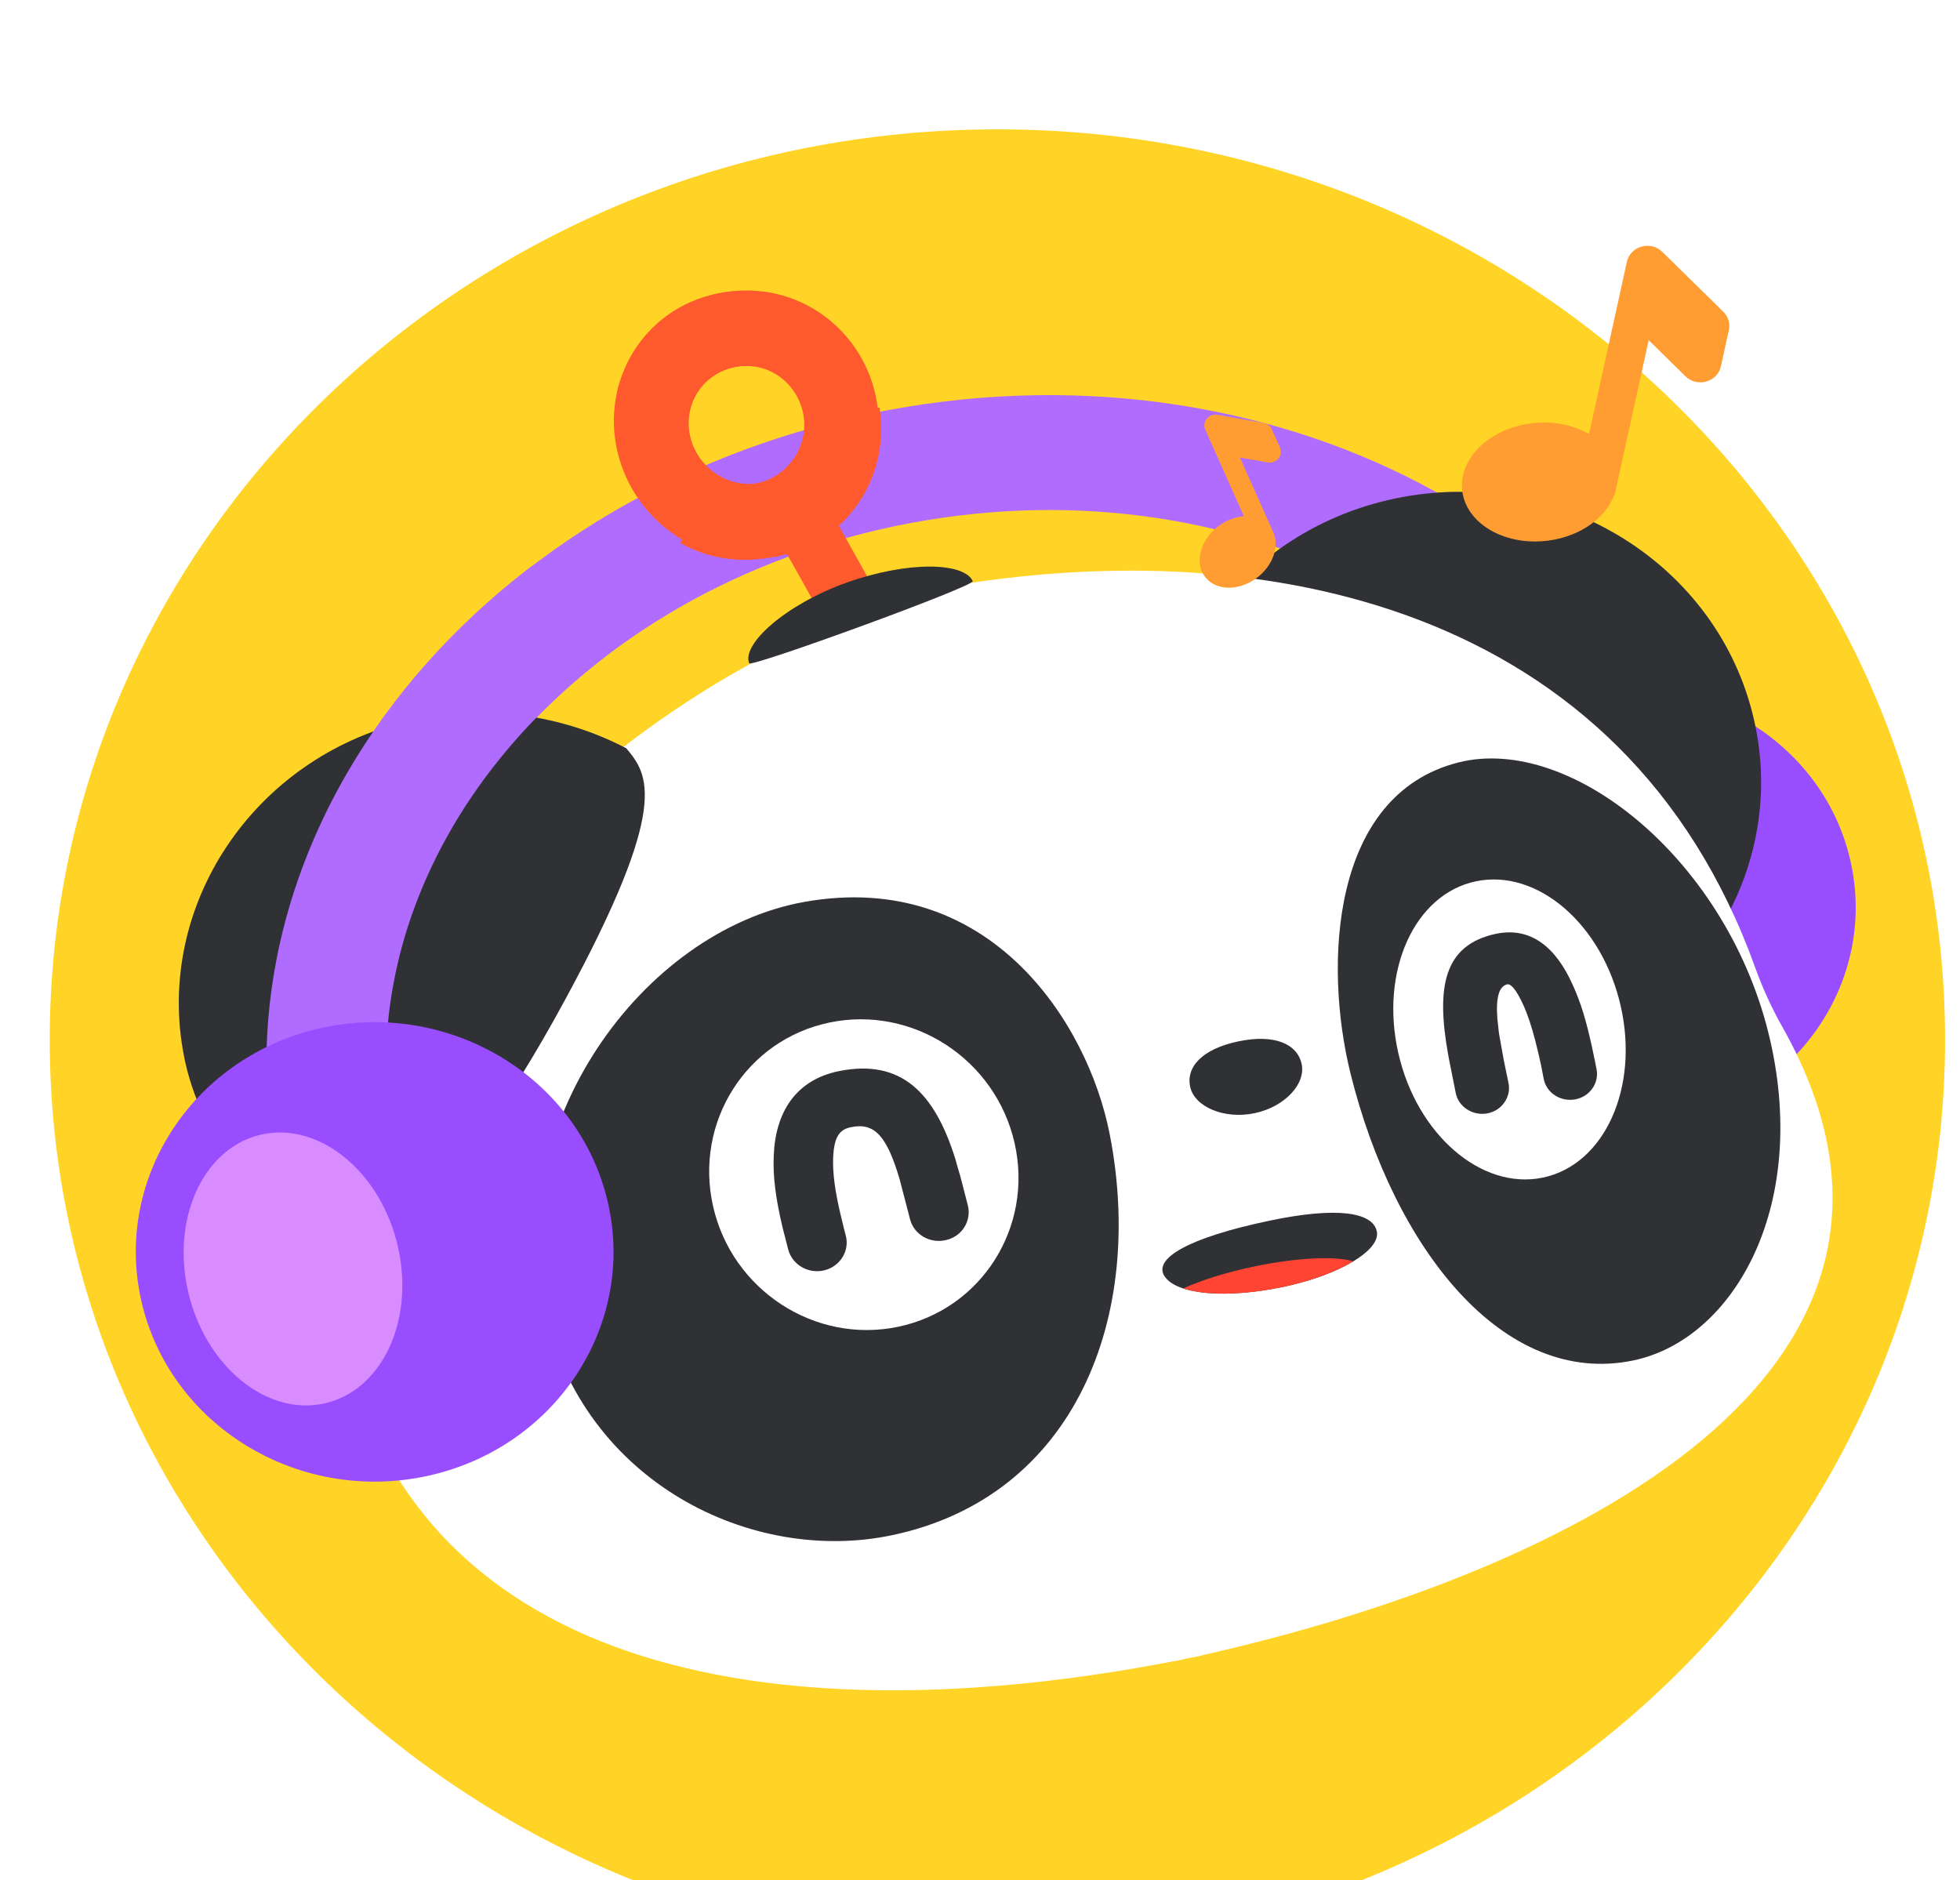 <svg width="197" height="189" viewBox="0 0 197 189" fill="none" xmlns="http://www.w3.org/2000/svg">
<g filter="url(#filter0_d_403_20)">
<path d="M98.25 0C152.474 0 196.5 42.346 196.5 94.5C196.5 146.655 152.474 189 98.25 189C44.026 189 0 146.655 0 94.5C0 42.346 44.026 0 98.25 0Z" fill="#FFD426"/>
<path d="M98.25 0C152.474 0 196.5 42.345 196.5 94.5C196.5 146.655 152.474 189 98.25 189C44.026 189 0 146.655 0 94.5C0 42.345 44.026 0 98.25 0Z" stroke="white" stroke-width="6"/>
<path d="M156.867 59.77C169.165 57.198 181.321 64.714 183.994 76.543C186.668 88.372 178.854 100.064 166.555 102.636C154.257 105.207 142.101 97.691 139.427 85.862C136.754 74.033 144.568 62.341 156.867 59.77Z" fill="#984DFF"/>
<path d="M85.391 31.595C125.322 23.246 164.139 43.438 172.474 77.279L172.728 78.303L160.989 80.758C154.694 52.908 122.135 35.737 87.943 42.886C54.123 49.958 32.01 78.099 37.674 105.685L37.859 106.504L26.12 108.958C18.336 74.519 45.09 40.022 85.391 31.595Z" fill="#B06BFF"/>
<path d="M115.048 74.798C118.606 90.539 134.756 100.525 151.121 97.103C167.486 93.681 177.868 78.147 174.311 62.407C170.753 46.666 154.603 36.68 138.238 40.102C121.873 43.524 111.49 59.058 115.048 74.798Z" fill="#303135"/>
<path d="M32.371 124.646C24.677 90.605 61.209 57.207 91.63 49.351L94.401 48.772C124.629 43.902 161.178 50.414 174.422 87.273C175.167 89.359 176.105 91.382 177.207 93.328C196.51 127.777 156.046 148.018 118.726 156.393L118.731 156.414C118.273 156.51 117.814 156.606 117.351 156.681C116.876 156.802 116.418 156.898 115.96 156.994L115.955 156.973C77.358 164.45 40.117 158.917 32.371 124.646Z" fill="white"/>
<path d="M122.466 94.67C126.11 93.908 128.374 94.929 128.825 96.923C129.275 98.917 127.152 101.251 124.097 101.89C121.043 102.528 118.082 101.257 117.631 99.263C117.18 97.27 118.8 95.436 122.466 94.67Z" fill="#303135"/>
<path d="M162.172 126.739C172.078 124.667 179.774 111.607 175.942 94.649C171.876 76.663 156.009 63.783 144.609 66.628C131.723 69.872 131.052 87.024 133.733 97.87C138.102 115.485 149.101 129.471 162.172 126.739Z" fill="#303135"/>
<path d="M138.538 95.819C140.393 104.025 146.898 109.654 153.073 108.363C159.27 107.067 162.758 99.349 160.904 91.143C159.044 82.916 152.539 77.287 146.342 78.582C140.167 79.874 136.679 87.592 138.538 95.819Z" fill="white"/>
<path d="M148.311 83.868C151.885 83.099 154.406 85.253 156.074 88.992C156.879 90.736 157.451 92.66 158.008 95.225L158.318 96.699C158.375 96.951 158.41 97.207 158.472 97.48C158.741 98.874 157.771 100.242 156.321 100.501C154.85 100.765 153.433 99.853 153.158 98.437L152.889 97.043L152.609 95.805L152.331 94.676C151.96 93.237 151.581 92.064 151.121 91.039C150.346 89.333 149.809 88.874 149.503 88.938C148.718 89.102 148.332 90.127 148.498 92.378L148.587 93.173C148.605 93.455 148.649 93.754 148.694 94.052L148.873 95.047L149.135 96.509L149.627 98.89C149.897 100.284 148.926 101.652 147.477 101.911C146.005 102.175 144.583 101.241 144.314 99.847L143.628 96.408L143.541 95.921C142.338 89.183 143.128 84.996 148.311 83.868Z" fill="#303135"/>
<path d="M109.535 103.994C113.114 122.257 106.12 140.446 87.616 144.315C73.586 147.248 56.647 139.032 52.715 121.633C48.536 103.144 62.466 83.593 78.848 80.651C97.409 77.341 107.329 92.718 109.535 103.994Z" fill="#303135"/>
<path d="M99.979 104.908C101.886 113.345 96.647 121.606 88.268 123.358C79.911 125.105 71.579 119.682 69.672 111.246C67.76 102.788 72.999 94.527 81.357 92.78C89.735 91.028 98.068 96.451 99.979 104.908Z" fill="white"/>
<path d="M82.311 97.662C88.605 96.389 91.95 99.866 94.014 106.468L94.242 107.277L94.55 108.334L95.277 111.149C95.667 112.672 94.722 114.254 93.117 114.634C91.517 115.034 89.893 114.121 89.477 112.581L88.614 109.267L88.43 108.558C87.141 104.168 85.896 102.802 83.539 103.295C82.334 103.525 81.831 104.334 81.739 106.353C81.683 107.925 81.924 109.699 82.487 112.087L82.817 113.447C82.869 113.677 82.948 113.925 83.005 114.177C83.421 115.716 82.45 117.282 80.871 117.678C79.271 118.078 77.643 117.144 77.227 115.605L77.024 114.812L76.649 113.352C75.982 110.502 75.668 108.304 75.77 106.128C75.944 101.74 78.03 98.535 82.311 97.662Z" fill="#303135"/>
<path d="M71.786 46.228C69.802 46.066 67.982 45.491 66.375 44.576L70.046 37.937C70.751 38.347 71.569 38.607 72.437 38.671C75.656 38.938 78.524 36.467 78.816 33.208C79.08 29.935 76.681 27.055 73.441 26.795C70.567 26.576 67.984 28.505 67.256 31.246L60.024 29.358C61.667 23.114 67.541 18.716 74.092 19.237C81.441 19.822 86.908 26.364 86.264 33.806C85.62 41.248 79.135 46.812 71.786 46.228Z" fill="#FF5A2E"/>
<path d="M68.735 19.853C70.601 19.26 72.522 19.103 74.393 19.346L73.692 26.828C72.859 26.731 72.012 26.796 71.206 27.052C68.11 28.035 66.483 31.379 67.547 34.479C68.618 37.599 71.995 39.354 75.09 38.371C77.826 37.503 79.423 34.757 78.972 31.937L86.397 30.959C87.124 35.478 85.522 39.922 82.314 42.84L85.812 49.112L85.445 50.529L84.001 51.838L81.952 51.905L80.169 51.17L77.109 45.692L77.088 45.698C70.218 47.608 62.823 43.668 60.443 36.734C58.014 29.657 61.717 22.081 68.735 19.853Z" fill="#FF5A2E"/>
<path d="M73.301 56.669C73.471 57.117 95.998 48.912 95.771 48.41C94.91 46.524 89.319 46.353 83.12 48.55C76.904 50.773 72.528 54.765 73.301 56.669Z" fill="#303135"/>
<path d="M115.047 118.278C116.298 120.164 121.329 120.528 126.969 119.348C132.589 118.173 136.814 115.664 136.381 113.748C135.947 111.825 132.346 111.282 125.663 112.68C117.34 114.42 113.893 116.525 115.047 118.278Z" fill="#303135"/>
<path d="M124.054 117.298C128.396 116.39 132.261 116.23 134.014 116.784C132.405 117.756 130.109 118.642 127.459 119.247L126.97 119.35L126.523 119.443C122.638 120.205 119.097 120.221 116.929 119.506C118.706 118.689 121.223 117.89 124.054 117.298Z" fill="#FF4433"/>
<path d="M16.481 96.094C13.561 81.056 23.461 66.216 38.892 62.506C46.586 60.655 54.438 61.827 60.859 65.166C60.886 65.182 60.908 65.178 60.934 65.194C63.157 67.85 65.46 70.863 54.777 90.526C42.462 113.278 34.26 116.422 31.374 116.19C24.404 112.043 18.09 104.528 16.481 96.094Z" fill="#303135"/>
<path d="M51.171 47.111C53.76 45.12 57.529 45.518 59.6 48.008C61.671 50.499 61.257 54.124 58.668 56.116C41.777 69.142 33.739 88.275 37.861 106.512C38.563 109.618 36.497 112.71 33.268 113.385C30.016 114.065 26.824 112.073 26.122 108.967C20.985 86.238 30.853 62.767 51.171 47.111Z" fill="#B06BFF"/>
<path d="M30.558 93.269C43.504 90.563 56.3 98.475 59.114 110.926C61.928 123.377 53.702 135.685 40.757 138.392C27.811 141.099 15.015 133.187 12.201 120.735C9.387 108.284 17.613 95.976 30.558 93.269Z" fill="#984DFF"/>
<path d="M24.389 104.01C30.215 102.792 36.316 107.869 38.004 115.34C39.693 122.811 36.334 129.865 30.508 131.084C24.683 132.302 18.582 127.225 16.893 119.754C15.205 112.283 18.564 105.228 24.389 104.01Z" fill="#D98CFF"/>
<path d="M119.143 33.184C118.788 32.389 119.498 31.535 120.382 31.692L124.998 32.509C125.369 32.575 125.681 32.814 125.829 33.147L126.649 34.985C127.004 35.779 126.293 36.634 125.409 36.477L122.626 35.984L125.957 43.451C125.969 43.476 125.98 43.502 125.991 43.528L126.13 43.84L126.105 43.851C126.486 45.198 125.846 46.889 124.406 48.017C122.613 49.421 120.259 49.422 119.148 48.021C118.037 46.62 118.589 44.347 120.382 42.942C121.204 42.298 122.144 41.949 123.029 41.895L119.143 33.184Z" fill="#FF9D33"/>
<path d="M161.519 16.314C161.866 14.733 163.905 14.163 165.08 15.316L171.214 21.338C171.706 21.822 171.915 22.509 171.769 23.172L170.966 26.825C170.619 28.405 168.58 28.975 167.405 27.822L163.708 24.19L160.445 39.036C160.435 39.086 160.423 39.137 160.411 39.188L160.275 39.808L160.225 39.799C159.3 42.251 156.434 44.17 152.973 44.402C148.666 44.692 145.07 42.26 144.94 38.972C144.81 35.684 148.195 32.783 152.502 32.493C154.478 32.36 156.303 32.8 157.714 33.631L161.519 16.314Z" fill="#FF9D33"/>
</g>
<defs>
<filter id="filter0_d_403_20" x="-21" y="-13" width="242.5" height="235" filterUnits="userSpaceOnUse" color-interpolation-filters="sRGB">
<feFlood flood-opacity="0" result="BackgroundImageFix"/>
<feColorMatrix in="SourceAlpha" type="matrix" values="0 0 0 0 0 0 0 0 0 0 0 0 0 0 0 0 0 0 127 0" result="hardAlpha"/>
<feOffset dx="2" dy="10"/>
<feGaussianBlur stdDeviation="10"/>
<feComposite in2="hardAlpha" operator="out"/>
<feColorMatrix type="matrix" values="0 0 0 0 0 0 0 0 0 0 0 0 0 0 0 0 0 0 0.15 0"/>
<feBlend mode="normal" in2="BackgroundImageFix" result="effect1_dropShadow_403_20"/>
<feBlend mode="normal" in="SourceGraphic" in2="effect1_dropShadow_403_20" result="shape"/>
</filter>
</defs>
</svg>
